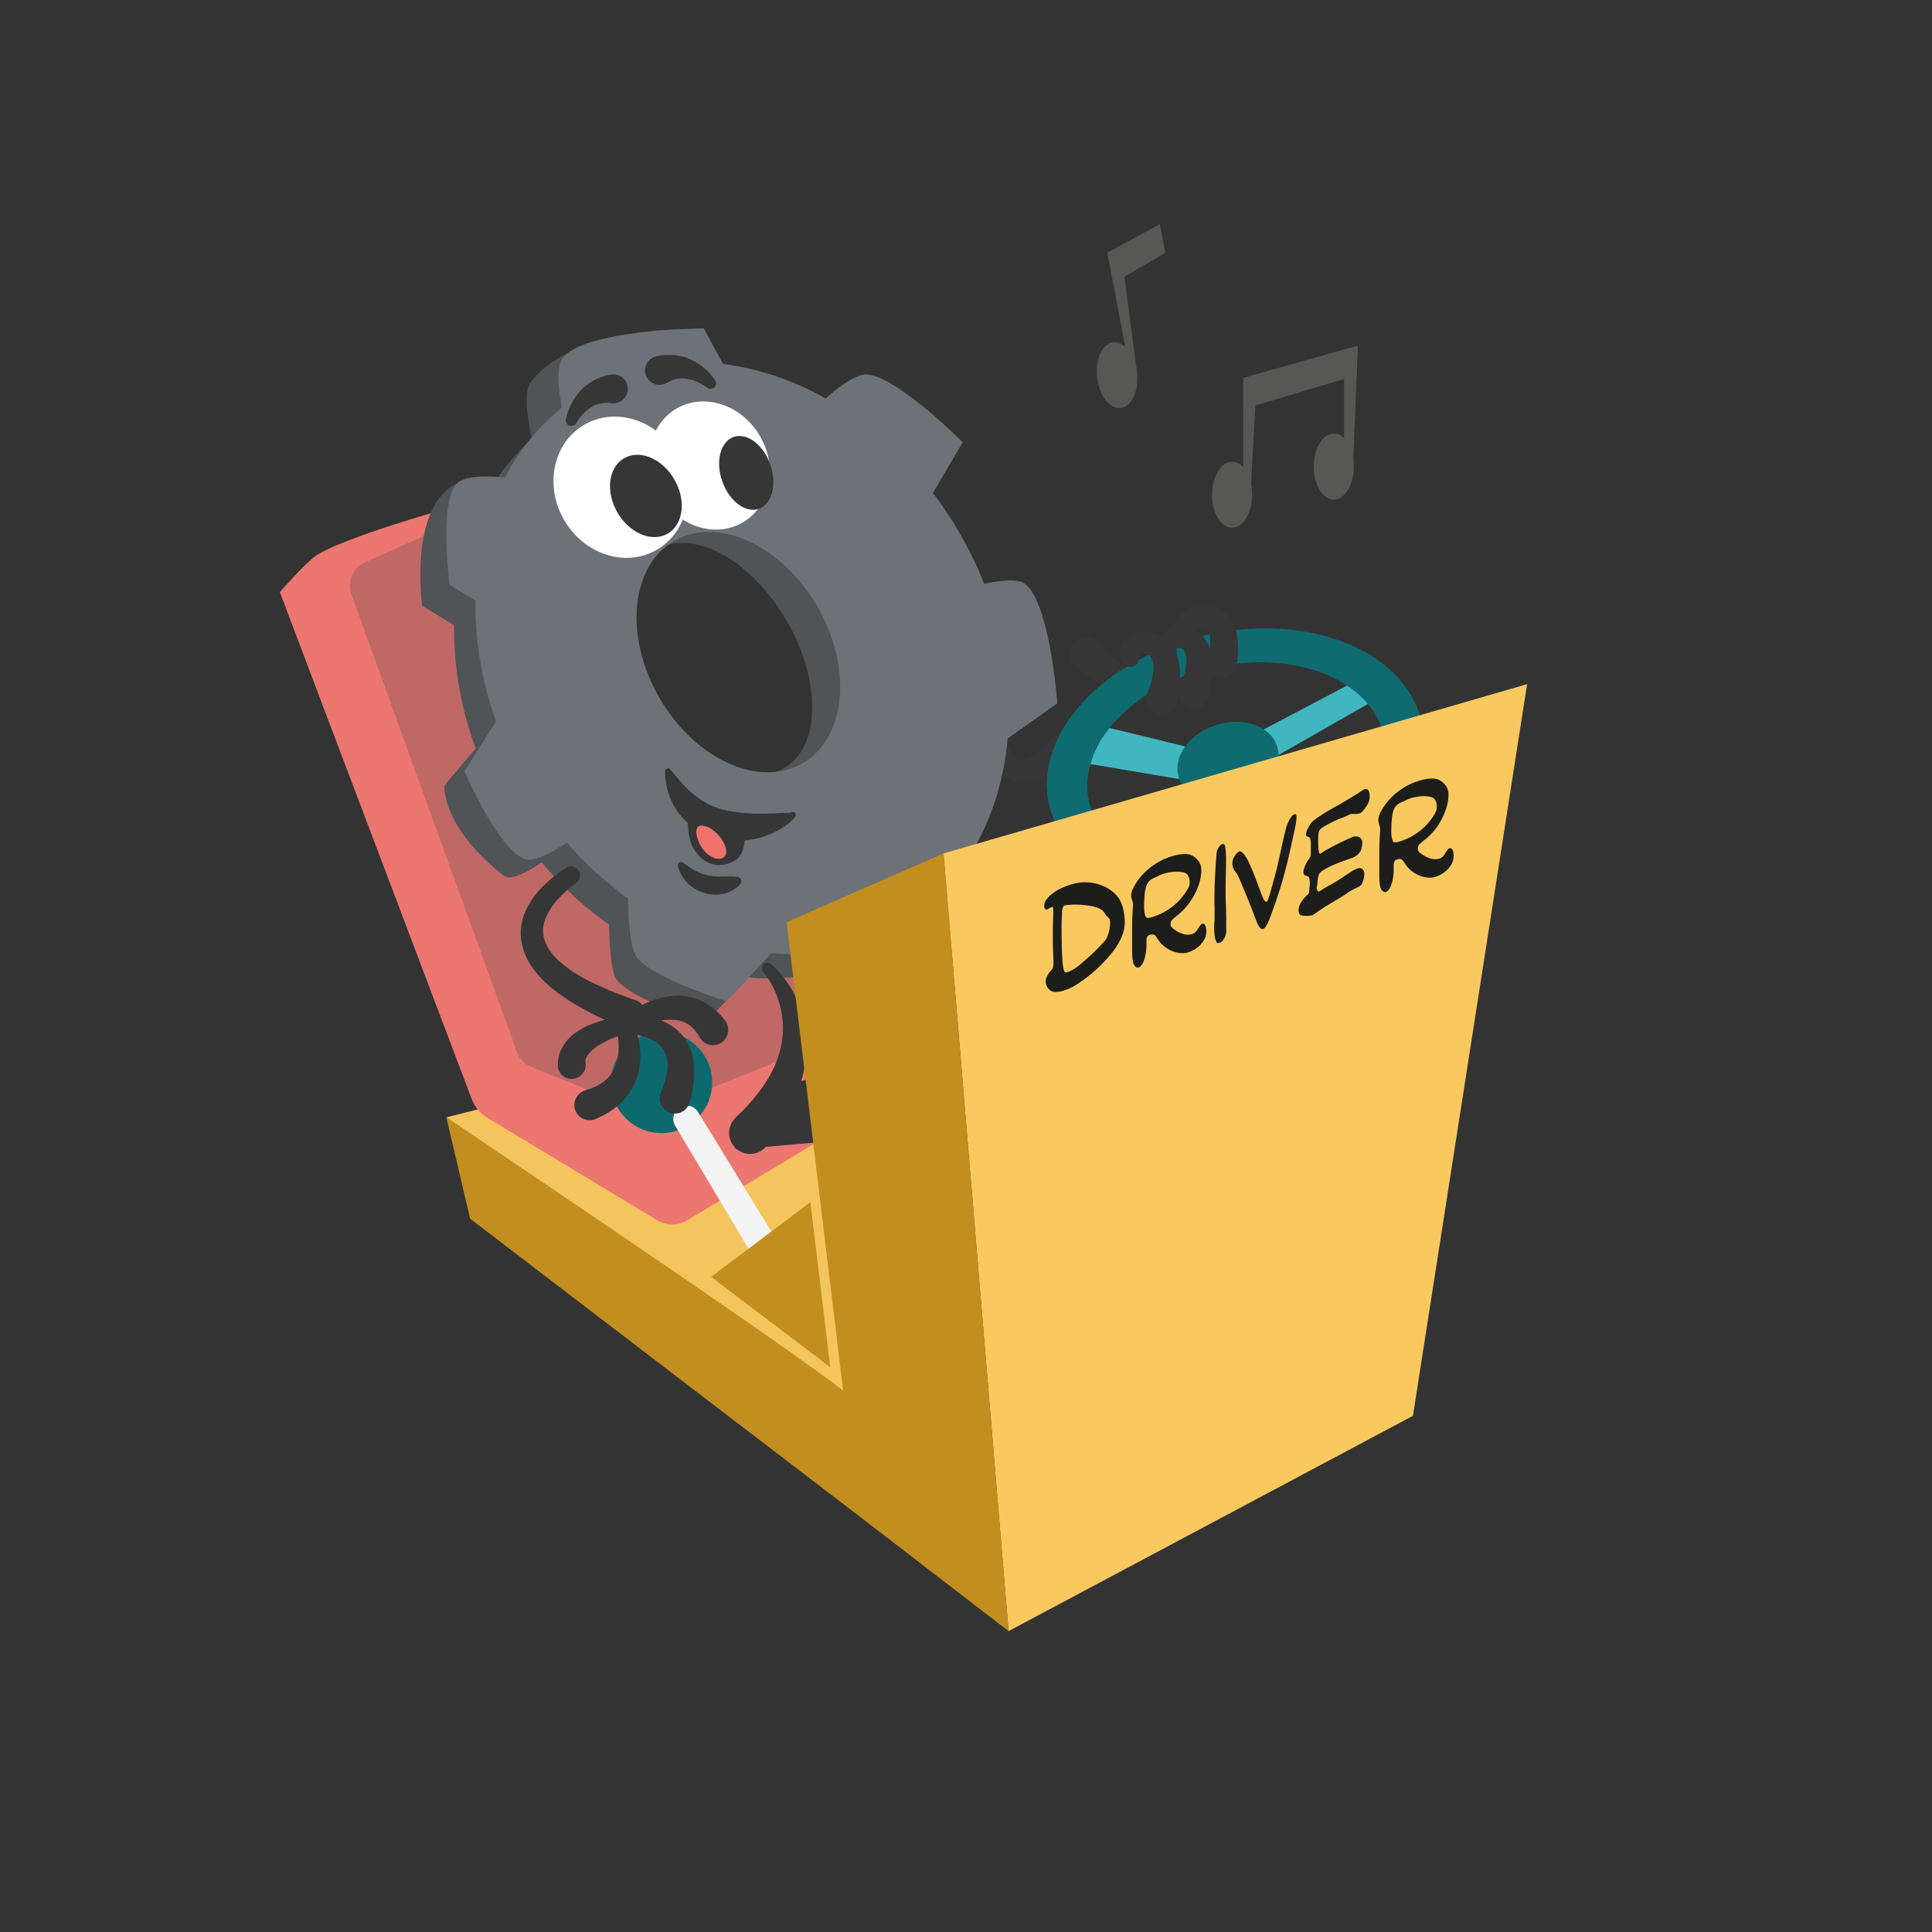 <svg id="Layer_1" data-name="Layer 1" xmlns="http://www.w3.org/2000/svg" viewBox="0 0 700 700"><rect x="0" y="0" width="700" height="700" fill="#333333" stroke="none"/><defs><style>.cls-1{fill:#363637;}.cls-2{fill:#f4c55d;}.cls-3{fill:#c18e1f;}.cls-4{fill:#40b7c0;}.cls-5{fill:#0e6b70;}.cls-6{fill:#ec7670;}.cls-7{fill:#c06866;}.cls-8{fill:#0c6a6f;}.cls-9{fill:#f4f4f5;}.cls-10{fill:#505456;}.cls-11{fill:#6d7278;}.cls-12{fill:#fff;}.cls-13{fill:#ed736c;}.cls-14{fill:#f9c95f;}.cls-15{fill:#1d1d1b;}.cls-16{fill:#575756;}</style></defs><title>ILLUST #5 FLAT</title><path class="cls-1" d="M414.68,248.27a24.49,24.49,0,0,0-2.37.71,25,25,0,0,1-3.07,1,10.33,10.33,0,0,1-2.33.28c-.42,0-.85,0-1.27-.08s-.79-.14-1.18-.22a8.79,8.79,0,0,1-1.08-.3c-.33-.11-.69-.23-1-.35-.57-.25-1.2-.51-1.73-.78a56.78,56.78,0,0,1-5.62-3.34c-1.71-1.15-3.35-2.31-5-3.47a6,6,0,0,1,7-9.82,6.58,6.58,0,0,1,.92.81l0,0c1.28,1.4,2.56,2.77,3.84,4.09a50.74,50.74,0,0,0,3.75,3.51c.29.24.54.41.81.63l.33.22.29.19.23.14a.7.7,0,0,1,.17.09,1.18,1.18,0,0,0,.56.11,18.25,18.25,0,0,0,2.59-.28,30.68,30.68,0,0,1,3.35-.26,3.58,3.58,0,0,1,1,7Z"/><path class="cls-1" d="M363,265.33a7.15,7.15,0,0,1,.53.7c.17.25.22.36.34.55.21.38.31.62.46.92.25.55.45,1,.64,1.5.38.93.73,1.77,1.1,2.55a8.89,8.89,0,0,0,2.4,3.39,2,2,0,0,0,1.06.45c.15.06.38,0,.57,0a5.84,5.84,0,0,0,.72-.13,12.69,12.69,0,0,0,3.8-1.82,47.86,47.86,0,0,0,7.92-7.08c2.53-2.72,4.93-5.65,7.27-8.63l0,0a5.51,5.51,0,1,1,8.66,6.81,4.13,4.13,0,0,1-.34.39c-2.79,2.93-5.65,5.81-8.73,8.56A57,57,0,0,1,379,281.05a20.21,20.21,0,0,1-7.1,2.38,13.32,13.32,0,0,1-2.2.05,10.54,10.54,0,0,1-2.32-.44,9.92,9.92,0,0,1-4-2.37,13.15,13.15,0,0,1-2.46-3.22,22.61,22.61,0,0,1-1.43-3.19c-.37-1-.68-2-.95-3l-.4-1.24a4.35,4.35,0,0,0-.15-.42s0-.14,0-.09a.21.21,0,0,0,.11.1,3.27,3.27,0,1,1,4.91-4.32Z"/><polygon class="cls-2" points="161.72 404.82 310.94 367.44 323.87 517.52 161.72 404.82"/><path class="cls-3" d="M161.71,404.82S309.3,503.74,309.28,507.38c-.07,12.87,1.66,41.68,1.66,41.68L170.33,441.56Z"/><polygon class="cls-4" points="454.33 266.15 492.29 246.16 497.35 254.08 458.03 276.52 454.33 266.15"/><polygon class="cls-4" points="398.21 262.84 434.69 271.71 431.98 283.07 393.16 276.52 398.21 262.84"/><path class="cls-5" d="M515.08,261.67C509.42,236,474.62,221.79,437.35,230s-62.92,35.68-57.27,61.38,40.46,39.87,77.73,31.67S520.73,287.37,515.08,261.67Zm-58.93,53.82c-29.53,6.5-57.1-4.74-61.58-25.1s15.83-42.13,45.37-48.62,57.1,4.74,61.58,25.1S485.69,309,456.15,315.49Z"/><ellipse class="cls-5" cx="444.92" cy="276.05" rx="18.69" ry="14.07" transform="translate(-62.87 148.36) rotate(-17.7)"/><path class="cls-6" d="M101.39,214.55l69.48,183.54A13.61,13.61,0,0,0,176.6,405l61.47,37.09a10.61,10.61,0,0,0,11,0L317.19,401l-2.61-73.62-52.39,14.23L189.13,185.08h-30s-34.31,9.73-44.24,16C110.83,203.67,101.39,214.55,101.39,214.55Z"/><path class="cls-7" d="M127.33,215.42l60,165.74a9.32,9.32,0,0,0,5.31,5.5l38.5,15.43a9.38,9.38,0,0,0,7,0l65.33-26.25a9.36,9.36,0,0,0,4-14.31l-16.33-21.68a9.35,9.35,0,0,0-9.92-3.4l-11.36,3.08a9.34,9.34,0,0,1-10.93-5.07L195.18,198a9.35,9.35,0,0,0-8.48-5.4H159.32a9.45,9.45,0,0,0-3.78.79l-23.19,10.25A9.34,9.34,0,0,0,127.33,215.42Z"/><circle class="cls-8" cx="239.69" cy="392.21" r="18.34"/><path class="cls-9" d="M244.62,407.88l29.54,49.51a4.85,4.85,0,0,0,7.53,1l.51-.5a4.82,4.82,0,0,0,.76-6l-30.06-49a4.83,4.83,0,0,0-7.71-.71h0A4.83,4.83,0,0,0,244.62,407.88Z"/><polygon class="cls-3" points="257.67 462.64 300.82 495.37 293.6 435.58 257.67 462.64"/><path class="cls-10" d="M153,219.5l11.51,7a125.61,125.61,0,0,0,7.85,44.68L161,284.62s-1.17,14.92,21.6,32.68c2.5,1.95,8.45-1.28,13.64-4.88A127.9,127.9,0,0,0,220.68,335c.14,7.82.73,17.11,2.67,19.81,5.29,7.37,32.14,15.87,32.14,15.87l15.69-16.53a78.47,78.47,0,0,0,39.28-6.4l12.8,15s29.19-14.63,30.75-30.2c.53-5.27-4.88-14.17-7.74-18.46,16.76-30.85,15.53-74.13-6.48-112.25-20.44-35.41-53.69-57.51-86.44-61.21L247,119.22s-39.72,0-54.55,19c-2.76,3.54-1.47,13,.25,20.82a78.25,78.25,0,0,0-15.37,18.83c-3.8-2.36-8.1-4.56-11.73-2.78C147.84,183.83,153,219.5,153,219.5Zm85.36-20.45c13.14-7.59,34,4,46.68,25.88s12.22,45.78-.93,53.37-34-4-46.68-25.88S225.16,206.64,238.31,199.05Z"/><path class="cls-11" d="M162.9,211.91l9.37,5.72a125.19,125.19,0,0,0,7.46,43.7l-11.49,18.13s12.9,29.57,22.36,31.92c3.33.83,9.77-2.75,14.82-6.08a128.39,128.39,0,0,0,22.14,20.22c.05,5.41.45,17.53,3.16,21.3,5.29,7.38,32.58,16,32.58,16l16.11-17.45a79.08,79.08,0,0,0,36-5.2l11.45,13.41S352.5,339,355.35,330.2c1.35-4.13-1.58-13.41-4.11-20.1,7.78-12.28,12.46-26.87,13.85-42.52l18-12.77s-2.7-36.91-11.89-43.4c-2.71-1.91-9.27-1-14.61.13A138.8,138.8,0,0,0,347.6,193,137.38,137.38,0,0,0,338,178.59l10.82-18.32s-24.45-24.66-35.17-24.57c-3.65,0-9.59,4.38-14.54,8.65A102.08,102.08,0,0,0,262,131.88L255,119s-43.45.25-51.15,10.81c-2.32,3.18-1.63,10.82-.28,17.91A78.27,78.27,0,0,0,183,173c-6.83-.63-14.47-.69-17.43,2.17C158.93,181.53,162.9,211.91,162.9,211.91ZM244.26,196c15.8-9.12,39,1.52,51.87,23.76s10.45,47.68-5.35,56.8-39-1.51-51.87-23.76S228.46,205.14,244.26,196Z"/><ellipse class="cls-12" cx="257.11" cy="168.67" rx="21.13" ry="23.86" transform="translate(-49.89 151.15) rotate(-30)"/><ellipse class="cls-12" cx="224.86" cy="176.53" rx="23.67" ry="26.19" transform="translate(-58.14 136.08) rotate(-30)"/><ellipse class="cls-1" cx="234.01" cy="179.69" rx="11.93" ry="15.78" transform="translate(-58.49 141.08) rotate(-30)"/><path class="cls-1" d="M251.3,307.42c3.81,6.58,9.91,7.3,14.92,4.41s3.48-12.26,3.48-12.26l-19.57-9.3S247.5,300.83,251.3,307.42Z"/><ellipse class="cls-1" cx="270.39" cy="171.33" rx="9.22" ry="13.8" transform="translate(-41.55 99.49) rotate(-19.39)"/><path class="cls-1" d="M205.12,151.68a21.2,21.2,0,0,1,.77-2.71,25.61,25.61,0,0,1,1.08-2.55,21.56,21.56,0,0,1,3.25-4.75,18,18,0,0,1,4.86-3.79,20.39,20.39,0,0,1,6-2.12l.06,0a5.24,5.24,0,1,1,2.2,10.25,5.37,5.37,0,0,1-1.69.08,11.39,11.39,0,0,0-3.4,0,9.71,9.71,0,0,0-3.44,1.15,14.43,14.43,0,0,0-3.25,2.43,20,20,0,0,0-1.43,1.61,18.78,18.78,0,0,0-1.2,1.72l-.18.28a2,2,0,0,1-3.67-1.54Z"/><path class="cls-1" d="M247.84,312.84a36.94,36.94,0,0,0,4.53,2.83,16.58,16.58,0,0,0,4.46,1.55,6.88,6.88,0,0,0,1.12.17,6,6,0,0,0,1.13.11c.38,0,.76.06,1.15.09s.79,0,1.2,0l.62,0c.2,0,.41,0,.63,0,.42,0,.86,0,1.31,0a17.19,17.19,0,0,1,2.91.1l.28,0a1.62,1.62,0,0,1,1.38,1.84,1.66,1.66,0,0,1-.43.89,12.1,12.1,0,0,1-2.65,2.13,15.9,15.9,0,0,1-1.56.73c-.26.12-.53.22-.8.32s-.57.15-.86.21c-.57.14-1.16.23-1.74.33s-1.21,0-1.81,0a8,8,0,0,1-1.81-.2,8.94,8.94,0,0,1-1.77-.42,14,14,0,0,1-6.08-3.67c-.4-.42-.77-.87-1.13-1.31a14.63,14.63,0,0,1-.95-1.42,10.72,10.72,0,0,1-.75-1.52,9.79,9.79,0,0,1-.54-1.66,1.27,1.27,0,0,1,2-1.35Z"/><path class="cls-1" d="M255.9,140.24a17.74,17.74,0,0,0-1.78-1.13,16.41,16.41,0,0,0-1.94-.93,14.15,14.15,0,0,0-3.92-1,9.88,9.88,0,0,0-3.63.26,11.26,11.26,0,0,0-3.12,1.35,5.24,5.24,0,0,1-5.1-9.16,5.31,5.31,0,0,1,1.57-.57h.08a20.29,20.29,0,0,1,6.4-.37,17.74,17.74,0,0,1,5.94,1.64,20.68,20.68,0,0,1,4.83,3.13,25.93,25.93,0,0,1,2,1.94,21.72,21.72,0,0,1,1.76,2.2,2,2,0,0,1-2.8,2.83Z"/><path class="cls-1" d="M287.65,294.23a1.13,1.13,0,0,1,.66.89,1.11,1.11,0,0,1-.13.69,1.15,1.15,0,0,1-.13.21l-.09.12-.18.21-.22.25-.38.4c-.24.25-.48.48-.72.71-.49.43-1,.84-1.51,1.22a26,26,0,0,1-3.22,2,30.82,30.82,0,0,1-7.13,2.76,29.56,29.56,0,0,1-15.82-.24,25.54,25.54,0,0,1-7.51-3.66,24.31,24.31,0,0,1-5.83-5.84A24.64,24.64,0,0,1,241,279.37a1.05,1.05,0,0,1,1.07-1,1,1,0,0,1,.77.38h0c3.08,3.74,5.85,7.07,9,9.49a27,27,0,0,0,9.91,5.05,49.73,49.73,0,0,0,11.72,1.46c2.09.05,4.25,0,6.47-.05,1.11,0,2.23-.08,3.37-.13l1.71-.1.84,0,.38,0h.14s0,0,0,.08a.25.25,0,0,0-.05.07l-.1.17a1,1,0,0,0-.11.64,1.12,1.12,0,0,0,.62.85,1.11,1.11,0,0,1-.53-1.47A1.1,1.1,0,0,1,287.65,294.23Z"/><path class="cls-13" d="M254.38,307.26c2.17,3.25,6.22,5.09,8.16,3.06,2.51-2.62-3.28-11.35-8.54-11.19C251.19,299.22,252.2,304,254.38,307.26Z"/><polygon class="cls-14" points="341.86 309.21 365.42 590.98 511.94 512.97 553.3 247.88 341.86 309.21"/><path class="cls-1" d="M208.73,320c-.47.32-1.11.79-1.65,1.21s-1.12.9-1.66,1.38a36.08,36.08,0,0,0-3.07,3,23.91,23.91,0,0,0-4.48,6.72c-2.12,4.73-1.07,9.29,2.24,13.28a30.5,30.5,0,0,0,2.72,2.88c1.1.85,2.07,1.79,3.29,2.57l1.73,1.22,1.86,1.11c.63.37,1.22.77,1.87,1.1l1.95,1a127.44,127.44,0,0,0,16.55,6.83l.07,0a5.5,5.5,0,0,1-3.58,10.41l-.31-.12a136.07,136.07,0,0,1-17.54-8.51l-2.12-1.27c-.71-.42-1.39-.94-2.09-1.4L202.44,360l-2-1.58c-1.36-1-2.6-2.29-3.87-3.44a37.7,37.7,0,0,1-3.47-4.13,22.49,22.49,0,0,1-4.29-10.54,17.33,17.33,0,0,1-.11-3,26,26,0,0,1,.35-2.93,22.46,22.46,0,0,1,1.88-5.35,31.06,31.06,0,0,1,6.34-8.44,46,46,0,0,1,3.83-3.32c.67-.51,1.35-1,2-1.49s1.36-.91,2.21-1.41a3.27,3.27,0,0,1,3.49,5.52Z"/><path class="cls-1" d="M229.17,374a37.27,37.27,0,0,0-11.75,4.44,15.62,15.62,0,0,0-4.18,3.49,5.84,5.84,0,0,0-1,1.74,3.08,3.08,0,0,0-.1,1.39,5.06,5.06,0,1,1-10,1.56,5,5,0,0,1,0-1.09l0-.7a13.12,13.12,0,0,1,1.54-5.26,15.21,15.21,0,0,1,3-3.87,24.17,24.17,0,0,1,7.09-4.4,40.52,40.52,0,0,1,7.27-2.24,44.6,44.6,0,0,1,7.41-1,3,3,0,0,1,.71,5.9Z"/><path class="cls-1" d="M227.56,367.25c.72-.53,1.28-.9,1.93-1.3s1.26-.78,1.91-1.13a37.42,37.42,0,0,1,4-1.92,28.38,28.38,0,0,1,9.15-2.13,20.24,20.24,0,0,1,10.12,2.08,22.78,22.78,0,0,1,7.9,6.78l0,0a5.52,5.52,0,1,1-8.77,6.69,6.4,6.4,0,0,1-.42-.64,12.42,12.42,0,0,0-3.62-4.27,10.78,10.78,0,0,0-5.31-1.91,20.39,20.39,0,0,0-6.66.62,28.94,28.94,0,0,0-3.43,1.08c-.57.21-1.13.45-1.68.7s-1.14.53-1.54.74l-.23.12a3.27,3.27,0,0,1-3.42-5.55Z"/><path class="cls-1" d="M229.15,369.51c.41.91.66,1.6.95,2.4s.51,1.56.73,2.35a33.82,33.82,0,0,1,.95,4.87,26.14,26.14,0,0,1-.7,10.38,22.51,22.51,0,0,1-2.16,5.1,24.23,24.23,0,0,1-3.4,4.46,29.67,29.67,0,0,1-8.92,6l-.1,0A5.52,5.52,0,1,1,212,395.08c.21-.09.45-.18.67-.25a19.51,19.51,0,0,0,6.15-3,14.52,14.52,0,0,0,2.29-2.28,13.34,13.34,0,0,0,1.67-2.84,17.9,17.9,0,0,0,1.37-7.07,26.81,26.81,0,0,0-.26-3.88c-.09-.65-.2-1.3-.34-1.94s-.31-1.34-.44-1.8l-.08-.25a3.27,3.27,0,0,1,6.13-2.24Z"/><path class="cls-1" d="M228.25,368c.59,0,1,0,1.45,0s.91,0,1.36,0c.89,0,1.78.14,2.68.26a26.54,26.54,0,0,1,5.37,1.34,20.11,20.11,0,0,1,5.19,2.78,17.45,17.45,0,0,1,4.25,4.59,19.26,19.26,0,0,1,2.4,5.78,26,26,0,0,1,.61,5.88,40.87,40.87,0,0,1-1.71,10.8,5.51,5.51,0,0,1-10.62-2.95,4.1,4.1,0,0,1,.2-.59v0a30.87,30.87,0,0,0,2.25-7.77,16.94,16.94,0,0,0,.09-3.61,9.48,9.48,0,0,0-5.67-7.83,19.72,19.72,0,0,0-3.73-1.41c-.67-.17-1.34-.32-2-.44q-.51-.09-1-.15l-.92-.1-.33,0a3.27,3.27,0,0,1,.17-6.51Z"/><path class="cls-1" d="M406.63,239.81a7.61,7.61,0,0,1-.78-3.75,7.07,7.07,0,0,1,1.57-3.91,8.4,8.4,0,0,1,2.94-2.27,10.27,10.27,0,0,1,3.2-.94,11.5,11.5,0,0,1,6.37,1,12.28,12.28,0,0,1,4.87,4.26,15.9,15.9,0,0,1,2.28,5.51,24.45,24.45,0,0,1,.51,5.37,42,42,0,0,1-1.47,9.71v0a5.51,5.51,0,1,1-10.68-2.74,5.21,5.21,0,0,1,.23-.7,31.75,31.75,0,0,0,2.05-7,10.62,10.62,0,0,0-.4-5.64,3.84,3.84,0,0,0-1.22-1.56,3.46,3.46,0,0,0-1.89-.67,3.34,3.34,0,0,0-1.44.25c-.07,0-.07-.06-.13-.08s-.07.14,0,.41l.11,1a3.2,3.2,0,0,1-6.09,1.69Z"/><path class="cls-1" d="M420.29,238.28a7.86,7.86,0,0,1-.84-3.4,7.09,7.09,0,0,1,1-3.79,8.33,8.33,0,0,1,2.62-2.63,9.75,9.75,0,0,1,3.21-1.25,9.84,9.84,0,0,1,6.62,1.07,11.2,11.2,0,0,1,4.49,4.68,16.29,16.29,0,0,1,1.68,5.38,25.85,25.85,0,0,1,.25,2.58c0,.83,0,1.66,0,2.47a47.06,47.06,0,0,1-1.5,9.18h0a5.51,5.51,0,1,1-10.45-3.43,37.17,37.17,0,0,0,2.12-6.78c.1-.55.16-1.08.24-1.62s.1-1.05.08-1.51a8,8,0,0,0-.33-2.52,3,3,0,0,0-.81-1.4,1.94,1.94,0,0,0-1.25-.54,2.57,2.57,0,0,0-.65.08l-.36.12c-.07,0-.09,0-.15.07s0,.29,0,.57l.12,1a3.19,3.19,0,0,1-6.09,1.66Z"/><path class="cls-1" d="M425.71,232.34a7.84,7.84,0,0,1,.08-7.06,10.85,10.85,0,0,1,4.37-4.5,12.65,12.65,0,0,1,5.78-1.71,12,12,0,0,1,3.24.29,11.34,11.34,0,0,1,3.18,1.34,12,12,0,0,1,4.39,5,17.53,17.53,0,0,1,1.6,5.51,34.18,34.18,0,0,1-.28,9.91v0a5.51,5.51,0,0,1-10.91-1.61,6.43,6.43,0,0,1,.17-.76A24.5,24.5,0,0,0,438.5,232a8.59,8.59,0,0,0-.29-2.6,3.42,3.42,0,0,0-.77-1.46,2.24,2.24,0,0,0-1.48-.68,4.67,4.67,0,0,0-2.27.29,4.11,4.11,0,0,0-1.68,1.11,1.57,1.57,0,0,0-.29.45c-.09.13,0,.29,0,.54l0,1.3a3.14,3.14,0,0,1-6,1.36Z"/><path class="cls-1" d="M279.58,349.51a30.42,30.42,0,0,1,3.14,3.2,39.58,39.58,0,0,1,2.67,3.48A39.69,39.69,0,0,1,292.15,382a48.56,48.56,0,0,1-1.63,9c-.43,1.46-.86,2.94-1.42,4.35s-1.12,2.82-1.74,4.21A79.94,79.94,0,0,1,278,414.87l-.05.06a7.61,7.61,0,1,1-12.12-9.2,8,8,0,0,1,.87-1,66.7,66.7,0,0,0,9.79-11.19c.68-1,1.37-2,2-3.1s1.16-2.13,1.71-3.21a38.2,38.2,0,0,0,2.47-6.78A32,32,0,0,0,283,366a33.79,33.79,0,0,0-2.34-7.15,34.2,34.2,0,0,0-1.78-3.39,28.28,28.28,0,0,0-2.11-3.06l-.11-.14a2,2,0,0,1,2.91-2.79Z"/><path class="cls-1" d="M267.34,416.44l52-4.61a2.23,2.23,0,0,0,1.76-3.28c-4.86-8.86-21-35.91-54.5.41C265.25,410.46,265.32,416.61,267.34,416.44Z"/><polygon class="cls-3" points="341.86 309.21 284.99 334.09 310.94 549.06 365.42 590.98 341.86 309.21"/><path class="cls-15" d="M378.35,328.07a3.77,3.77,0,0,1,.69-2A9.15,9.15,0,0,1,381,324a17.91,17.91,0,0,1,3-1.93,26,26,0,0,1,4.12-1.62,16.78,16.78,0,0,1,5.6-.77,16.4,16.4,0,0,1,5,.95,15.06,15.06,0,0,1,4.05,2.17,10.87,10.87,0,0,1,2.73,2.89q2,3.23,2,8.73,0,4.59-4.15,10.22a53.52,53.52,0,0,1-12.15,11.33,19.51,19.51,0,0,1-5.25,2.73,10.3,10.3,0,0,1-4.17.7,3.63,3.63,0,0,1-2.08-1.42,4,4,0,0,1-.85-2.44,4.7,4.7,0,0,1,.57-1.86,6.52,6.52,0,0,1,1.22-1.85,3.93,3.93,0,0,0,.86-1.19,8.15,8.15,0,0,0,.18-2.2c0,.15,0-1-.11-3.39s-.1-4.89-.1-7.43c0-.81,0-2.16.08-4s.09-3.21.09-4a1.63,1.63,0,0,0-.15-.91c-.1-.1-.31-.1-.64,0a3.55,3.55,0,0,0-.67.38,3.94,3.94,0,0,1-.85.43C378.69,329.65,378.35,329.19,378.35,328.07Zm7.4-.06c-.23.07-.44.31-.62.72a5.26,5.26,0,0,0-.35,1.43c0,.57,0,1.52-.09,2.84s-.05,2.81-.05,4.46c0,4.17.1,7.52.29,10a16,16,0,0,0,.68,4.46.73.73,0,0,0,.94.35,10.5,10.5,0,0,0,2.49-1.14,18.34,18.34,0,0,0,2.11-1.5q.89-.75,2.67-2.31,2-1.77,3.66-3.44c1.09-1.11,1.92-2,2.47-2.62a12.76,12.76,0,0,0,.92-1.14,12.59,12.59,0,0,0,.9-2.46,12,12,0,0,0,.44-3.06,4.1,4.1,0,0,0-.2-1.56,3.85,3.85,0,0,0-.81-.95,6.26,6.26,0,0,1-1.09-1.42c-.86-1.46-3.32-2.38-7.37-2.74a27,27,0,0,0-4.3-.15C387.19,327.87,386.29,327.94,385.75,328Z"/><path class="cls-15" d="M410.19,344.35v-6.41c0-2.53,0-4.71.12-6.52s.16-3,.22-3.56a5.27,5.27,0,0,0-.25-1.36c-.17-.56-.28-1-.34-1.2a4,4,0,0,1-.1-1,7.46,7.46,0,0,1,1-3,20.14,20.14,0,0,1,2.77-4,23.8,23.8,0,0,1,4.58-4,22.55,22.55,0,0,1,6.25-3,16.68,16.68,0,0,1,5.34-.89,5.78,5.78,0,0,1,3.93,1.94,5.32,5.32,0,0,1,1.55,3.79,17.22,17.22,0,0,1-1.11,5.92,24.34,24.34,0,0,1-3.05,5.79,21.81,21.81,0,0,1-4.24,4.58c-1,.79-1.71,1.39-2.12,1.79a2.16,2.16,0,0,0-.62,1.6,1.51,1.51,0,0,0,.55,1.31,10.83,10.83,0,0,0,3.86,2.21,5.76,5.76,0,0,0,3.32.12,3.45,3.45,0,0,0,1.89-1.48c.24-.36.45-.69.64-1a7.54,7.54,0,0,1,.6-.82,1.34,1.34,0,0,1,.64-.47c.44-.14.8.05,1.06.57a5.76,5.76,0,0,1,.38,2.38,5.93,5.93,0,0,1-.91,3.09,9.44,9.44,0,0,1-2.43,2.66,10.89,10.89,0,0,1-3.31,1.68,7.62,7.62,0,0,1-3.47.15,10.71,10.71,0,0,1-3.85-1.44,11.14,11.14,0,0,1-3.17-2.87l-1-1.49a1.93,1.93,0,0,0-.9-.79,2.32,2.32,0,0,0-1.39.1,1.58,1.58,0,0,0-1,.77,3.2,3.2,0,0,0-.24,1.33c0,.21,0,.4,0,.58s0,.39,0,.66a17.6,17.6,0,0,1-.83,5.71c-.55,1.6-1.27,2.53-2.14,2.8a1,1,0,0,1-.68-.17,2.18,2.18,0,0,1-.69-.54Q410.19,348.79,410.19,344.35Zm11.18-27.7a11.49,11.49,0,0,0-1.68.71c-.64.32-1.06.52-1.25.6a5.47,5.47,0,0,0-1.94,1.16,4.74,4.74,0,0,0-1.18,1.94,13.5,13.5,0,0,0-.61,3.17c-.11,1.29-.17,2.94-.17,4.95a8.54,8.54,0,0,0,.23,1.83,4.08,4.08,0,0,0,.42,1.25c.29.4,1.06.4,2.31,0a22.36,22.36,0,0,0,6.36-3.1,21.66,21.66,0,0,0,6.67-7.41,4.59,4.59,0,0,0,.5-2,4.4,4.4,0,0,0-.87-2.95,3.05,3.05,0,0,0-1.66-.78,10.9,10.9,0,0,0-3.09-.16A18.22,18.22,0,0,0,421.37,316.65Z"/><path class="cls-15" d="M440,327.42q0-6.12.31-11.32t.52-7.3a4.44,4.44,0,0,1,.85-1.95,2.66,2.66,0,0,1,1.1-1c.57-.18.95.13,1.14.91a32.58,32.58,0,0,1,.28,5.62c0,.83,0,2.39-.07,4.69s-.07,4.13-.07,5.5c0,.7,0,1.41,0,2.14s.07,2,.13,3.89.09,3.18.09,3.93,0,1.59,0,2.09,0,1.08,0,1.72c0,.21,0,.4,0,.56s0,.39,0,.68a4.82,4.82,0,0,1-.71,2.39,3.51,3.51,0,0,1-1.47,1.55c-.63.19-1,.22-1.17.08a1.94,1.94,0,0,1-.43-.95,3.74,3.74,0,0,1-.35-1.24,24.64,24.64,0,0,1-.22-4.1c0-.39,0-.88.07-1.47s.07-1.08.07-1.45v-1c0-.24,0-.57,0-1s0-.9,0-1.43S440,327.92,440,327.42Z"/><path class="cls-15" d="M469,295c.51-.15.76.22.76,1.13a23.77,23.77,0,0,1-.59,4q-.6,2.86-2,9.19-.86,3.76-1.84,7.36c-.66,2.4-1.27,4.49-1.85,6.29s-1.11,3.42-1.64,4.87l-1.37,3.8c-.33.93-.65,1.76-1,2.48a8.88,8.88,0,0,1-.91,1.7,1.78,1.78,0,0,1-.89.75,1,1,0,0,1-1.1-.37,6.08,6.08,0,0,1-1-1.65c-.32-.72-.79-1.92-1.4-3.59s-1.15-3-1.61-4.12l-2.06-5.05c-.74-1.82-1.34-3.21-1.8-4.15a7.3,7.3,0,0,0-1.17-1.91,4.58,4.58,0,0,1-1-3.27,4.48,4.48,0,0,1,.93-2.43,3.8,3.8,0,0,1,1.59-1.56c.36-.11.82.15,1.39.77a11.88,11.88,0,0,1,1.72,2.57c.25.51.68,1.45,1.29,2.84s1.4,3.38,2.37,6l1.19,3.24a14.32,14.32,0,0,0,1,2.21c.29.5.57.7.84.62a1,1,0,0,0,.49-.56,16.82,16.82,0,0,0,.57-1.59c.24-.75.46-1.53.69-2.33l1-3.74c.58-2,1.08-4,1.52-6s.92-4.16,1.46-6.64,1-4.36,1.33-5.63a14.1,14.1,0,0,1,1.22-3.13,8.72,8.72,0,0,1,1-1.47A2.45,2.45,0,0,1,469,295Z"/><path class="cls-15" d="M494.25,286c1.33-.41,2,.4,2,2.43a5.69,5.69,0,0,1-.25,1.91,9.79,9.79,0,0,1-.92,1.76c-1,1.53-1.78,2.4-2.45,2.6a4.27,4.27,0,0,1-1.21.21,9.24,9.24,0,0,1-1.18,0,5.51,5.51,0,0,0-.72,0c-.24.07-1,.39-2.17,1a4.73,4.73,0,0,0-.52.18l-1.11.43c-.47.18-1.06.43-1.76.74s-1.39.64-2,1a22.67,22.67,0,0,0-3.15,1.79,2.55,2.55,0,0,0-1,1.42,14.09,14.09,0,0,0-.2,2.87,32.12,32.12,0,0,0,.17,3.91c.11.81.31,1.17.59,1.08a9.79,9.79,0,0,1,1.18-.78c.86-.54,1.78-1.06,2.76-1.55a80.78,80.78,0,0,1,7.79-3.75,3,3,0,0,1,2.47.13,2.08,2.08,0,0,1,1,1.95,6.91,6.91,0,0,1-.46,2.65,4.64,4.64,0,0,1-1.4,1.83,6.74,6.74,0,0,1-2.19,1.16q-3.8,1.31-6.07,2.28a28.64,28.64,0,0,0-3.69,1.84,5.27,5.27,0,0,0-1.77,1.5,4,4,0,0,0-.39,1.16c-.09.49-.17,1.06-.23,1.71s-.1,1.07-.14,1.28a5.79,5.79,0,0,0-.19,1.07,1.32,1.32,0,0,0,.33.88q.35.39.66.3l1.21-.78c.78-.51,1.75-1.07,2.9-1.67s2.68-1.56,4.37-2.69,2.86-1.89,3.51-2.3a8.26,8.26,0,0,1,2.07-.95,1.59,1.59,0,0,1,1.51.27,2.36,2.36,0,0,1,.69,2,7.66,7.66,0,0,1-.32,2,6.54,6.54,0,0,1-.75,1.74,2.93,2.93,0,0,1-1.05.75c-.48.22-1.1.53-1.87.9a17.79,17.79,0,0,0-2.47,1.53c-.7.5-1.56,1.06-2.6,1.68l-3.22,1.9c-1.11.65-2.36,1.43-3.74,2.36q-.51.33-1.59,1.11c-.73.52-1.11.79-1.16.8a10.34,10.34,0,0,1-3.43.09,1.7,1.7,0,0,1-1.2-.46,2.11,2.11,0,0,1-.39-1.46,5.51,5.51,0,0,1,.84-2.75,10.75,10.75,0,0,1,2.17-2.63,6.57,6.57,0,0,0,.62-.7,1.14,1.14,0,0,0,.21-.5c0-.17,0-.54.07-1.11,0-.2,0-.44.08-.72a6.11,6.11,0,0,0,.06-.86,9.31,9.31,0,0,0-.2-2.4,1,1,0,0,0-.74-.71,2.68,2.68,0,0,1-1.07-.45c-.18-.16-.27-.6-.27-1.31a6.27,6.27,0,0,1,.53-1.86,10.34,10.34,0,0,1,1.31-2.39,7.56,7.56,0,0,0,.66-1.1,2.85,2.85,0,0,0,.17-1.12c0-1.86,0-3.14,0-3.86a4.74,4.74,0,0,0-.27-1.54,1.13,1.13,0,0,0-.76-.63,1.5,1.5,0,0,1-.54-.28.83.83,0,0,1-.18-.63,5.42,5.42,0,0,1,.74-2.18,11.61,11.61,0,0,1,1.29-2.12,19,19,0,0,1,3.17-2.38q2.76-1.84,6.84-4.07,1.59-.9,3.18-1.86c1.06-.64,2-1.22,2.82-1.73s1.49-.93,2-1.24A5.49,5.49,0,0,1,494.25,286Z"/><path class="cls-15" d="M499.74,317v-6.41c0-2.53,0-4.71.13-6.52s.15-3,.21-3.56a4.88,4.88,0,0,0-.25-1.36c-.16-.56-.28-1-.34-1.2a4,4,0,0,1-.1-1,7.46,7.46,0,0,1,1-3,19.5,19.5,0,0,1,2.78-4,23.42,23.42,0,0,1,4.57-4,22.68,22.68,0,0,1,6.25-3,16.68,16.68,0,0,1,5.34-.89,5.78,5.78,0,0,1,3.93,1.94,5.28,5.28,0,0,1,1.56,3.79,17.34,17.34,0,0,1-1.12,5.93,24.69,24.69,0,0,1-3,5.79,22,22,0,0,1-4.25,4.57,27,27,0,0,0-2.12,1.8,2.12,2.12,0,0,0-.62,1.59,1.51,1.51,0,0,0,.55,1.31,10.72,10.72,0,0,0,3.87,2.21,5.76,5.76,0,0,0,3.32.12,3.47,3.47,0,0,0,1.89-1.48l.63-1a7.54,7.54,0,0,1,.6-.82,1.39,1.39,0,0,1,.64-.47c.45-.14.8.06,1.06.58a5.52,5.52,0,0,1,.39,2.37,6,6,0,0,1-.92,3.1,9.24,9.24,0,0,1-2.43,2.65,10.89,10.89,0,0,1-3.31,1.68,7.62,7.62,0,0,1-3.47.15,10.74,10.74,0,0,1-3.84-1.44,10.91,10.91,0,0,1-3.18-2.87c-.4-.57-.74-1.07-1-1.48a2,2,0,0,0-.91-.8,2.26,2.26,0,0,0-1.39.11,1.49,1.49,0,0,0-1,.76,3.05,3.05,0,0,0-.25,1.34c0,.21,0,.4,0,.57s0,.39,0,.66a17.33,17.33,0,0,1-.83,5.71c-.55,1.6-1.26,2.53-2.13,2.8a1,1,0,0,1-.68-.17,2.23,2.23,0,0,1-.7-.54Q499.75,321.4,499.74,317Zm11.18-27.7a11.49,11.49,0,0,0-1.68.71c-.64.32-1.06.52-1.25.6a5.62,5.62,0,0,0-1.94,1.16,4.74,4.74,0,0,0-1.18,1.94,13.55,13.55,0,0,0-.6,3.17q-.18,1.93-.18,4.95a7.94,7.94,0,0,0,.24,1.83,4.17,4.17,0,0,0,.41,1.25c.3.4,1.07.4,2.32,0a22.17,22.17,0,0,0,6.35-3.1,21.29,21.29,0,0,0,4.79-4.54,20.18,20.18,0,0,0,1.88-2.87,4.59,4.59,0,0,0,.5-2,4.46,4.46,0,0,0-.86-2.95,3.09,3.09,0,0,0-1.67-.78,10.85,10.85,0,0,0-3.08-.16A18.19,18.19,0,0,0,510.92,289.27Z"/><polygon class="cls-16" points="450.45 136.91 491.57 125.31 491.57 135.95 450.45 148.22 450.45 136.91"/><polygon class="cls-16" points="490.08 172.18 492 125.31 486.98 126.73 486.98 173.93 490.08 172.18"/><polygon class="cls-16" points="452.87 182.82 455.47 135.56 450.45 136.98 450.45 184.18 452.87 182.82"/><ellipse class="cls-16" cx="483.25" cy="169.06" rx="7.27" ry="11.97"/><ellipse class="cls-16" cx="446.42" cy="179.24" rx="7.27" ry="11.97"/><polygon class="cls-16" points="401.25 91.55 420.22 81.19 422.19 91.65 403.34 102.66 401.25 91.55"/><polygon class="cls-16" points="412.13 136.22 405.93 89.3 401.26 91.62 410 138.01 412.13 136.22"/><ellipse class="cls-16" cx="404.72" cy="135.91" rx="7.27" ry="11.97" transform="translate(-12.55 45.6) rotate(-6.35)"/></svg>